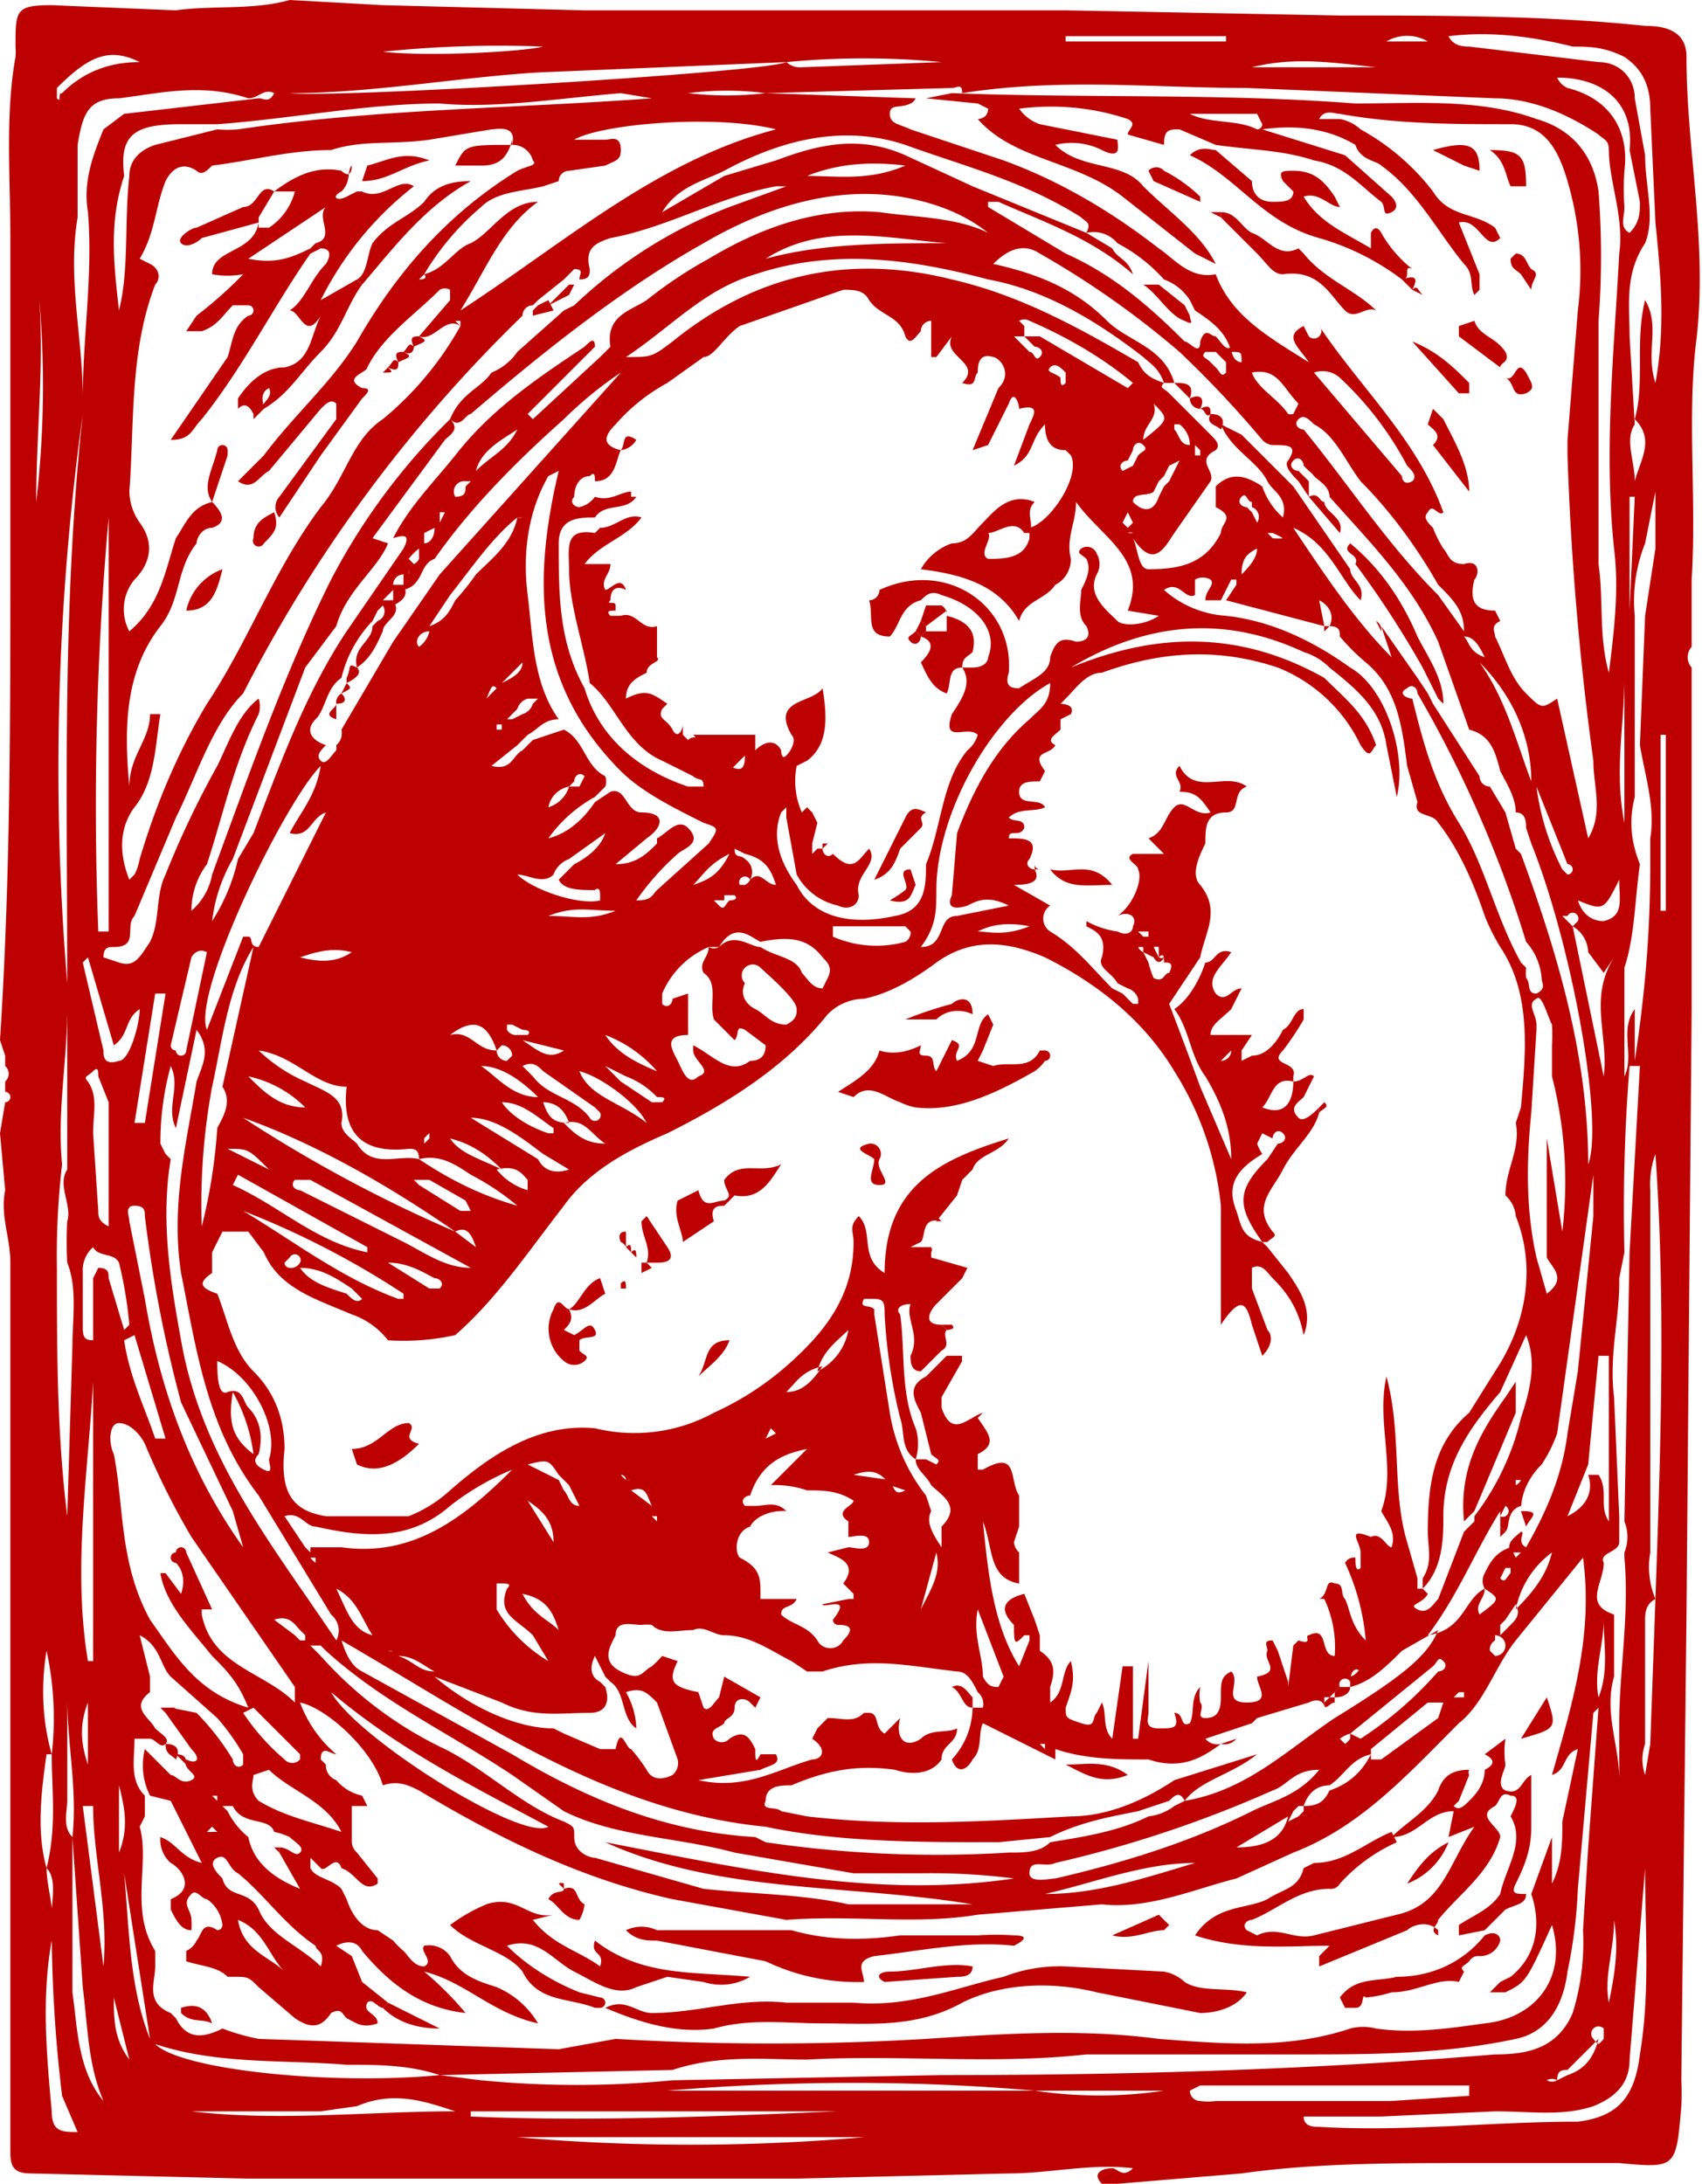 <svg data-name="Layer 1" xmlns="http://www.w3.org/2000/svg" viewBox="0 0 329 422">
  <path d="M327 129v66l-1 117-1 90a49 49 0 0 1 0 5c-1 12-1 12-12 11h-30c-14 0-29 0-43 2l-24 2a19 19 0 0 1-3 0c-2-2 0-3 2-3 1 0 2 2 4 0-8-1-16 1-24 1l-41 1H48l-42-1c-3 0-4-1-4-4V244c0-5-2-9-1-14l-1-11 1-6a1 1 0 0 0 0-2v-2a2 2 0 0 0 0-3v-2l-1-3c2-31 2-61 2-92V46c0-12-1-24 1-35a12 12 0 0 0 0-2c0-7 0-8 7-8l24 1c7-1 15 0 22-2l18 1 39 1h93l53 1c20 0 40 0 59 2 4 0 8 1 8 6 0 18 4 35 2 54-2 15 0 31-1 47v13a3 3 0 0 0 0 4zm-76 222l1-1v-1h-1l-1 1-1 2 2-1zm-208-2l1 1a15 15 0 0 0 4 5c1 5 5 8 10 10l-4-7v-1c2 0 3 2 4 1s-1-2-2-3a13 13 0 0 0-3-1c-1-3-6-1-8-5h-2l-1-1v-1h-1l1 1 1 1zm240-21v-1h-1l-1 1h2zM235 71c1 1 1 2 2 1v-2l-1-1-1-1h-2c-1 1 0 1 1 2zm23 256l-1 1a5 5 0 0 0-1 0v2c0-1-1-2-3-1l-10 3-1 1-9 3a3 3 0 0 0 3 1c-4 3-8 5-14 3-6 0-12 0-18-2v2l-14-7c-1 2 0 5-2 7-1 2-3 3-4 0a15 15 0 0 0 4-10h2a3 3 0 0 0-1-3c-1-2-2-4-4-4-9-1-17-3-26 0h-3l-3-2c-4-2-8-5-13-5-2 0-4-2-6-1-3 0-6 1-8-1a8 8 0 0 0-2 0c-2 0-5-1-5 2-1 2-3 5 1 7s4 0 6-1a20 20 0 0 0 2-2l3 1c-2 4-1 5 4 6l1 3c1 1 2-1 3-2l1-4 7 4-1 2-1-1c-1-1-3-1-3 1s-2 2-2 3c-1 1-3 1-2 3a2 2 0 0 0 3 0c3-2 4 0 5 2 0 2 0 3 1 1h3c1 2-1 2-3 3l-12 2c9 2 15-2 22-4 2 0 3-2 0-4l1-2 2-2c3 0 5 1 7-1h1c2 0 1 3 3 4l3-3c-1 4 1 6 4 4 2-2 5-1 7-2 0 3-3 3-3 6-2 3-6 3-9 2-7-1-13 0-20 3-2 0-5 0-5 3-1 2 2 1 3 2l5 1c17 2 34 1 51 0 7 0 14-3 20-7l16-5c-5 4-11 5-14 9 12-2 20-10 29-16 13-8 18-12 20-17l-7 4c-3 3-6 6-10 7v-2a3 3 0 0 0 2-2h1-1v1c-1-1-2 0-2 2a1 1 0 0 0-2 1l-1 1zm33-12l1-1c1-1 2-2 1-4l-2 3-1 1v2l1-1zM231 88h1v-1l-1-1v2zM74 318l1 1a2 2 0 0 0 1 0h-1l-1-1v-1zm-15-2l-1-1c-1-1-2-3-5-2l4 3 1 1h1v-1zM87 96h1c2 0 2-1 2-2l1-1h-1a2 2 0 0 0-2 3l-1 1s-1 0 0 0zm93 169l1-1 1-1 1-1h3a2 2 0 0 0 0 1l-4 7v2c2 6 5 2 8 1l-1 1c2 3 4 5 0 7v3h1c7-4 5 2 7 5v6l-1 3a3 3 0 0 0 1 2v6c-6-1-5-7-7-12 1 10 2 20 7 28l2-5v-1h-1c-2 2-2 2-2-3h1a2 2 0 0 0-1 1c-3-3-2-5 2-6l2 5 1 3v3c3 2 3 4 2 7v3c3-2 2-6 4-8 1 4 0 6-1 9 0 2 0 2 3 3s2-1 3-2l1-2c1 2 0 5 2 7l2-14h2v14h1l2-15v10c0 1-1 3 2 3s4 0 3-3c2 0 1 3 3 2 1-2 0-5 2-7a8 8 0 0 0 0 3c1 1-1 3 1 3s3-1 3-4 0-4 2-5c2 2-2 6 3 6s2-3 2-5c5-1 1-3 2-5 0-1-1-2 1-2l1 2 2 6v1l1-8 1-1c3 1 1-1 2-1 4-2 2 4 5 4a22 22 0 0 0-2-11 3 3 0 0 0-1 0c2-1 1-4 3-3 2 0 1 2 2 3 1 2 1 5 4 8a44 44 0 0 0-4-15 2 2 0 0 1 2-1c0 1 0 3 1 2v-3c0-2-3-5 2-3 2-1 3 2 4 2 1-3-1-5-2-7 3-8-1-17 1-26 3 11 1 22 4 32l2 7v2h1l1 1c-1 2-4 2-2 3s3-1 4-2l5-13 2-2v-1a50 50 0 0 0 9-19c2-6 3-11 1-16l-5 11c-6 7-11 14-11 24 0 4 0 10-4 14v-2c2-3 1-6 1-9 0-9 1-17 8-23l5-8c6-9 8-20 4-30a6 6 0 0 0-2-4c0-5 3-9 2-14l1-3c1-11 2-22-4-31a39 39 0 0 1-3-6c-2-6-5-13-9-18-1-2-5-1-4-4l-2-7c-1-8-2-15-8-20a41 41 0 0 1-5-5c0-1 0-2-2-2 1-2 0-4-2-5l1 5-19-5 2-3v-1h-1l-2 4h-3c0-2 2-3 1-4a3 3 0 0 0-3 0v3c-2 1-3-3-6-1a20 20 0 0 0 12 5c9 1 17 5 24 10 7 4 11 17 9 25l-2-10c-1-7-6-11-11-15a12 12 0 0 0-5-3c-15-7-30-6-45 3 17-7 33-7 49 2 4 4 8 7 10 13-1 1-1 3-3 0a30 30 0 0 0-16-15c-12-4-23-3-34 1-3 0-5 3-7 5l-1 1s3 0 2 2l-2 1v2c-1 1-3 2-1 3-1 2-5 1-2 5l-1 2c-2 0-4 0-4 2 0 3 4 1 5 3-2 1-5 0-7 2 1 1 3 0 3 2-1 2-3 0-3 2 3 0 6 0 4 4-1 1 0 2 1 2 1 2 0 3-4 3l7 4a3 3 0 0 0 0 5c5 3 8 7 12 11l2 1 2 2h1v-1a3 3 0 0 0-2-2l-2-1c-1-2-4-3-3-5 1-4-1-5-3-6v-1a17 17 0 0 0 6 2c2 1 3 0 3-1 1-2-1-3-3-2 3-2 5-7 4-9 0-1-3-2-1-3h6l-3-3c3-1 3-4 5-6s4 2 7 1c-2-3-3-4-6-4 1-2-2-3 0-5 3 6 9 1 13 4-3 1-1 5-4 5-4 0-4 3-4 6-1 2-3 6-1 8 4 5 1 9 0 14l-6 9a1085 1085 0 0 1 6 16l6 14c0-6-2-11-5-16-3-4-3-9-6-13 3-2 5-6 6-9 2 0 2-3 5-2-2 3-5 5-3 8 2 2 3-1 5-1l-2 4c-2 2-4 3-4 5h8l-2 3v2l2-1c3 0 5-3 6-5 2-1 2-4 4-4v2a55 55 0 0 1-4 6c-3 3 3 2 2 5v1c-4-1-4 3-6 5 5 2 6-2 6-5 2 0 3-2 4-1l-2 4c-1 1-3 2-1 4 1 1 3-1 4-2v1c-1 4-5 7-7 11s-6 7-2 12c1 1 0 1-1 2h-1l1 1 4 5c2 3 5 7 3 12-1-5-3-8-6-11-1-1-2-3-4-2v4l3 8c1 1 1 3-1 5l-2-6c-1-4-2-6-6 0v-23a60 60 0 0 0-9-26c-6-10-15-17-25-22-7-3-14-4-21 1-4 3-9 6-14 7a10 10 0 0 0-7 3c-8 10-19 17-31 23-7 3-15 7-20 14-7 9-13 18-21 25a46 46 0 0 1-13 1 15 15 0 0 0-7-5c-7-3-14-5-17-12l-3-4h-5l-2 4v4c-3 2-2 3 1 4 2 5 3 11 7 15s6 9 6 15c-1 9 2 12 8 13h16a26 26 0 0 0 8-5c8-7 17-13 28-12a32 32 0 0 0 23-3 57 57 0 0 0 14-9c8-7 13-14 13-24 0-2-1-3 1-5 3 3 0 8 5 11 0-17 11-22 24-26-2 3-6 3-7 6l-2 2-1 3-4 5h1c-4-1-3 3-4 4l-2 1h4a1 1 0 0 1 0 1v1l7 2-1 2-5 5c-1 1-3 4 1 4l1 1c-1 1 1 3-1 4l-1 1-1 1-1 1-1 1c-2 0-2-2-2-3 2-4-1-7 0-10-2 0-3 1-2 2 1 7 0 15 3 22a10 10 0 0 1 0 6c-3-2-2-5-3-8a106 106 0 0 1-3-20c0-2 0-3-2-3h-2c-1 2 1 1 2 2v1l3 19a35 35 0 0 0 7 16l1 3c-1 2 0 4 2 7v-4c4-4 0-6-2-8-1-2-3-3-3-5h2l2 1c1-1 0-1-1-2l-2-8c-1-2-3-5 1-7zM61 319l1 1a75 75 0 0 0 24 18c8 4 15 11 23 14 2 1 2 1 2 3 0 3 3 4 4 4l21 6c9 1 19 1 28 3h24c-24-4-49-2-71-12 26 5 52 11 79 7a126 126 0 0 0-18-1h-13l-23-4c-11-3-23-3-33-8l-10-7c-12-8-25-14-36-24l-1-1h-2l1 1zM252 92l1 1v3l-2-3c-1-1-3-3-2-4 2-3 0-3-3-3a3 3 0 0 1-2-1 205 205 0 0 0-16-17 172 172 0 0 0-27-19c-3-2-6-1-9 2 9 2 16 5 22 11 4 4 11 5 13 12h-2c-1 1 0 1 1 2l8 8c1 1 2 2 1 3-4 2 0 4-1 6l-7 10c-2 3-4 7-8 1 1 2 1 6 3 6 6 0 11-1 14-7 0-2 3-3-1-5v-4c3-3 6-2 9 0a14 14 0 0 0 4 6c1-4-2-5-3-7-2-4-7-6-9-11l4 2 10 10 11 16c0 2 3 3 2 6-4-4-6-11-13-14 6 9 12 18 19 25l-2-6 7 10 2 3 1 2 9 14a2 2 0 0 0 2 2l3 5 2 7 1 1c7 19 13 39 13 60 3-8-3-42-11-62l-1-3c0-1 0-3-2-3 0-3-2-6-3-8-1-4-2-7-6-8l-6-17c-5-11-13-19-21-28 0-2-2-3-3-4a4 4 0 0 0-1-1l-1-1c0-1-1-2-2-1s0 2 1 2zm-31 89h1v-1h-2l1 1zM99 138l-1 1h1l2-1a3 3 0 0 0 2-2l1-1h-2a3 3 0 0 0-2 2zm34 5c1-1 2 0 1-1h12v3c2-2 4-2 5 0 0 0 0 2 1 1s2-3 1-4c-4-7 4-6 6-9 1 6 1 11-3 14l-2 1a15 15 0 0 0 1 9l1-1 1 1 1 2-1 4v2l1-1h1c0 1 1 2 2 1 4 4 5 1 7-1 2 3-3 5-2 9 0 2-2 3-4 2a12 12 0 0 1-8-6l-2-11v-2l-1 1c-2 5 0 10 3 14 3 6 10 8 19 6 6-1 6-6 6-10 3-7 3-16 8-22a6 6 0 0 0 2-3c-2-2-7 2-5-4 2-3 4-6 2-9h2c2 0 3-1 3-2 2-5-2-10-9-12-2-1-3 0-4 1-4 1-4 5-6 7-5 0-3-4-4-7a2 2 0 0 0 2-2c13-6 26 3 25 16-1 3 1 3 2 3 3-2 6-3 6-6 1-3 2-4 5-3 2 0 3-1 2-3-2-2-1-5-1-7 1-2 2-4 1-6-1-1-2-1-1-2a2 2 0 0 1 3 1 4 4 0 0 1 0 4c-2 4 2 7 4 9 1 1 5 1 8-1l-6-1c4-10-5-14-10-21 0 4-2 7-1 11 0 2-1 4-3 5-2 3-6 3-7 7-4-7-11-9-19-10a11 11 0 0 1 6-5c3 0 4-2 6-4s5-6 10-4c-2 2 0 4-1 6h-1c-2-3-5 0-7 0 1 1-2 4 0 5 3 0 7 0 8-4v-2c4-1 10-10 8-14l-1-1c-3 0-4-2-4-5-3 3-2 6-6 8l3-8c1-2 2-4-2-3 0-1-1-4-2-1l-4 8-3 1 5-12c3-3 0-6-1-6-3-1-3 2-3 3-1 1 0 3-3 2 4-4-4-5-2-9l-3 4h-1v-7a2 2 0 0 0-2 2c-1 1-2 3-3 1-1-4-5-4-7-7-1-2-3-2-5-2l-20 7c-3 2-5 6-7 6l-7 5a36 36 0 0 0-10 8c-2 2-3 4 1 5-1 2-1 6-5 6 0-1 0-2-1-1-2 0-3 2-3 4-1 1 0 2 1 2a5 5 0 0 0 3-2c3 1 5-1 7-1v1h1c-2 3-6 1-8 4-3 0-7 0-7 5 0 10 0 19 5 28 3 10 11 16 20 19h3c0-2-1-1-2-2l-6-3c-7-3-9-11-14-15-1-7-4-15-4-22 0-4-1-8 5-7l1-1c3 0 5-3 8-2-3 4-8 5-11 9h5c0 2-2 3-1 5 1 0 3-3 4 0-2-1-3 0-3 2-1 1 1 0 1 1v1c-1 0-2 0-1 1h2c3-1 4 3 7 2v6c1 1-2 1-2 3-2 1-4 2-4 5 4-2 5-1 8 1l-1 1c-1 2 1 2 2 4s2 0 2-1v2zm-37-2h-1 2v-1h-1zm25 145h1a6 6 0 0 0-1 0 1 1 0 0 0-1-1 10 10 0 0 0 1 1zm5 7v-1 1l1 1v-1h-1zm165 10l-1 2c1 1 1 0 2-1v-1h-1zM73 118l-1 2a24 24 0 0 0-6 11c-3 2-3 6-5 8s-1 4 2 5c-1 1-2 2-1 3s2-1 3-2a4 4 0 0 0 0-1 3 3 0 0 0 1-3l10-17 9-13 35-39a75 75 0 0 0-11 9c-9 8-18 17-25 27-3 1-2 5-6 6v-3a2 2 0 0 0-2 2h2c1 2 0 3-2 4v-3l-2 2h2c2 3-2 4-2 6-1 2-2 5-5 7-1-4 3-5 3-8l1-1a2 2 0 0 0 1-3zM38 351l1 1h-1l-1-1zM226 93l1-2 1-2-2 1-1 2-1 1-1 2c-1 1-4 0-4 2 2 2 4 2 5-1l1-2zM99 198h-1v1a2 2 0 0 0 2 1h2c1-1-1-1-1-1zm144-97h1-1a2 2 0 0 0-1-3v-1c-1 0-1-2-2-1s0 2 1 2l1 1zm-19 84a1 1 0 0 0 1 0c-1 2-2 0-2 0l-2-1 1 2a18 18 0 0 0 1 3c2 1 2-1 3-1 1-2 0-2-1-2 0-1 0-2-1-1v-2a3 3 0 0 0-1 0l1 2zm43 132h1l-1 1s-1 0 0 0zm34 85a2 2 0 0 0-2 0 2 2 0 0 0 2 0l2-1c3-1 5-3 6-7l-6 6c-1 0-2 0-2 2zM112 152l1-2c-1-1-2 0-2 1l-1 1h2zm93-79c0 1 0 2 1 1v-2c-1-1-2-2-3-1s1 1 2 2zm35-3h1-1c0-2 0-2-2-2-1-4-4-6-7-8l-1-2a10 10 0 0 0-5-4 32 32 0 0 0-9-7 6 6 0 0 0-6-2l5 3c1 2 3 2 4 5-8-7-17-10-26-14h-2v1l15 9c9 4 16 10 23 17 1 0 3 3 3 0 1-3 2-1 3-1 1 1 2 3 3 2 0 2 1 3 2 3zM140 174a17 17 0 0 0-2 0l1 1c1 1 1 0 2-1 0 0 2 0 1-1h-2zm96 31a2 2 0 0 0 2-2l-2 2c0-1 0 0 0 0zM94 135l2-2 1-1c2-1 4-2 4-4l-4 4-1 1c-1-1-1 0-2 2zm126-47c1-1 2-1 1-2s-2 0-2 1l-1 2c-1 0-2 1-1 2l2-1zm-72 190l2-1-1-1-1 2h-1zm-7-130c2 1 3 1 3-2l-3 3zm-38-89a2 2 0 0 0-2 2 278 278 0 0 0-54 73c-6 6-9 16-13 24l-8 19c-2 2 1 6-4 6-1 0-2 0-2 2l3 1c3 1 4-1 6-4 2-4 1-9 3-13a179 179 0 0 1 10-21c2-4 4-10 8-13a5 5 0 0 1 0 3c-5 10-7 20-10 29a15 15 0 0 0-3 9 12 12 0 0 0 4-7c7-19 14-39 23-57a123 123 0 0 1 23-31c2 2 0 3-1 4l-14 19 3 1c-2 5-8 9-10 16l-6 8-14 37a31 31 0 0 0-4 12 37 37 0 0 0 5-12l3-5c5-13 10-27 18-39l11-16c1-2 1-3-2-2 3-6 8-11 12-16 7-9 16-15 25-21 1-1 2-2 2 0l-13 13 1 1 13-12 2-2c-1-6 4-7 7-9a84 84 0 0 1 12-8c10-6 21-10 33-9 7 1 15 1 21 4-5-4-11-6-17-7-13-2-26 2-38 9-16 9-31 21-45 33-1 0-2 3-4 1 2-5 6-6 8-9a11 11 0 0 0 5-4l9-8 2-1a91 91 0 0 1 30-19l11-4h-2c-11 2-21 8-32 10-3 1-5 2-4 6 0 1 0 2-2 2 0-1 1-2-1-2l-2 2-5 4zm125 23h-1v1c1 1 1 3 3 3a5 5 0 0 0-2-4zm-29-14c1 0 1 2 2 1s0-2-1-2l-2-2h3l17 10 1-1c-6-5-13-9-20-12a2 2 0 0 0-2 0l1 1v2h-2l3 3zm-89 219l-2-2c-2-3-2-3-6-2l6 3 1 2c1 1 1 3 3 3l-2-4zm6 38l1 1c1 3 0 5-3 5-6 0-11 1-17-2l-13-5c7 6 16 10 23 10l2 1 7 3h3c1-5 2 0 3 0a34 34 0 0 1 3 4c1 2 3 2 5 1a3 3 0 0 0 1-3l-4-11c-2-2-3-3-6-2a15 15 0 0 1 2 7c-3-2-2-7-5-9l-1-1-2-4c-1 2-1 4 1 5zm110 23l-6 2c-5 1-11 2-17 5l-10 1c-15 0-31 0-45-3-31-3-56-21-82-36 1 3 2 5 4 6l29 16c15 9 30 15 47 16l2 1a227 227 0 0 0 47 2c3 0 6 0 8-2 6-1 13-2 19-5a10 10 0 0 0 5-2l2-1c-1-2-2-1-3 0zm20-128l-2-1-1 2a10 10 0 0 0 1 2c-5 3-7 6-5 11 1 3 1 5 5 6-5-7-5-10 1-16l2-3c1 0 2-1 1-2s-2 0-2 1zm-146-76l-5 4c4 1 4-2 6-3l2-2 6-2c4 2 4 7 8 9a3 3 0 0 1 0 2l-2 2a27 27 0 0 0-9 8c4-1 7-4 9-7l3-2c3-1 3 4 6 4 5 0 4 3 1 5l-6 5c4 0 6-2 8-4v-1c2-1 4-4 6-2 3 3-1 4-2 5a50 50 0 0 0-8 9c3 0 3-1 4-2l10-9c2-3 2-3-1-4-6-3-12-6-16-10-17-17-17-37-12-58l-2 1c-4 7-5 15-4 23s1 17 6 24c-3 0-4 2-6 3l-2 2zm26 69h2c1-1 0-1-1-1a16 16 0 0 0-6-4l-4-2 3 3zm188 87a8 8 0 0 0 0-6l1-52 2-36h-2a346 346 0 0 0-1 36l-1 5v1c0 7-2 14-1 22l1 23v5c0 2-4 2-3 4 0 4-4 8 2 10v12c-2 7 1 13 1 20v-11c0-10 2-21 1-32zM144 165l-2-1c0 2 1 1 2 2a3 3 0 0 1 1 4 1 1 0 0 0-2 1h1a2 2 0 0 0 1-1c2-2 3 1 5 1-1-3-2-5-6-6zM62 340l1 1a3 3 0 0 0 2 3 9 9 0 0 0 5 3l1 2h-3v7a3 3 0 0 0 1 2l4 5v1c-3 2-4-2-7-3-1-3-3 1-4 0l-2-2v2c1 2 4 2 6 4l1 2c1 3 3 6 6 6l3 2a15 15 0 0 0 2 2c1 1 2 3 4 3 2-1-1-3 0-4a5 5 0 0 1 5 2c2 4 6 5 9 6a17 17 0 0 1 8 7c-9-2-14-8-22-10a64 64 0 0 1 8 8c-9-1-15-6-20-12-1-2-3-2-5-1l3 2 2 5 5 4-1 1c-1 0-2-2-3-1-1 2 2 2 2 4-3 1-4 0-6-1-1-1-1-2-3-1-2 3-4 3-7 1l-7-6c-2-2-2-2-5-2h-1c-2-2-5-2-8-3v-2a4 4 0 0 0 2-2c1-1 1-4 4-2a1 1 0 0 0 1-1 7 7 0 0 0-3-5c-1 0-2-2-3-1-2 2 0 3 0 5a15 15 0 0 1 0 2c-2 0-3-2-4-4v-2c5-2 2-6 0-7a6 6 0 0 1-2-5c3 1 4 4 8 5l-6-12-4-1a13 13 0 0 1-1-9l5 5c1 0 2 2 4 1s-2-2-1-4c2 1 3 0 1-2l-5-7 1-1 5 1a49 49 0 0 1 7 9c0 1 1 2 2 1v-2a43 43 0 0 0-5-7l-9-8c-2-2-2-6-6-8l2 8v3c-4 3 0 5 1 7 1 1 3 2 2 3s-2-1-3-1h-3c0 4-1 8 2 11v4l-1 2c2 7-2 16 3 24v3c0 3-2 7 3 9l1 1c2 4 5 4 9 2a42 42 0 0 0 7 2l58 2 11-2a506 506 0 0 0 60 0c15-1 30-2 45 0 13 1 25 2 37-2a10 10 0 0 1 5 0c7 1 14 0 21-1 10-1 16-9 13-19-5 11-5 11-9 13h-3l2-2 2-1c5-4 6-10 4-16l4-11v9c2-4 2-8 2-12l3-14c-3 1-2 4-5 5 4-14 8-27 6-42l-13 16c-4 5-6 12-11 16-10 10-19 20-32 25l-11 5c-8 2-17 6-26 5l-24 2c-12 2-24 0-37 1l-22-4c-18-4-34-12-49-21-2-1-4-2-7-1-2-7-11-15-16-16a24 24 0 0 0 7 10c-1 0-3-2-3 1zm49-173c2-1 5-3 6-6l-7 5a5 5 0 0 0-3 3c-2 2-5 0-7 0 3 3 12 6 16 5v-1c0-2-1-1-1-1-3 0-6 0-7-2zm61 119c1 2 1 3 3 2l-3-1c-2-3-4-3-7-2zm85 60c3-1 6-3 8-7-4 1-5 4-8 6-2 0-4 1-5 4 3 0 4-1 5-3zM139 183c3-3 6 0 8 0 3 2 7 2 8 5 1 1 2 3 4 3l1-2c1-2 0-3-1-4-3-4-7-4-12-3-2-1-5-4-8 1h-2a17 17 0 0 0-9 9v2c1 1 2 0 2-1l3-1v8c-5 0-3 3-2 5s2 5 4 3c3-1-1-3-1-5v-1c4 2 7 6 11 3 2 0 3-1 3-3l-4-3c-2-1-1 1-2 2l-4-4c-1-3 1-7-2-9-1-2 1-3 1-5a2 2 0 0 0 2 0zm-33 36h1v-1c-3-2-6-5-10-5 2 3 6 5 9 6zm-39 31c1 1 2 2 3 1l-2-2c-3-2-6-4-10-4 2 3 6 4 9 5zm16-22h-3l1 1 8 5h2l-1-2-7-4zm219-60l1 1a1 1 0 0 0 0-2l-6-15a48 48 0 0 0 5 16zm18-62V95l-2 10a30 30 0 0 0-2 14v35c-1 4-1 8 1 13-1 7-1 14-3 20v21c2-4-1-9 2-13v10c2-13 3-25 3-38v-5c1-6-1-12-2-18l1-25 2-13zm-26 80l1 1a11 11 0 0 0 0 2c1 1 0 3 2 3 2-1 1-2 1-3a12 12 0 0 0-3-7 229 229 0 0 0-21-48c0-1-1-2-2-1-2 1 0 2 1 2 2 8 4 16 9 24s7 18 12 27zm-189 21c-1-1-2-2-4-1l2 2c3 4 8 4 11 8a1 1 0 0 0 2-1l-1-1-10-7zm-1 17c1 2 3 3 6 2l-5-3c-4-3-9-7-14-7zm214 113a9 9 0 0 0 0 6l1-6 1-28c1-29 2-57 0-86a17 17 0 0 0-1 7v70a16 16 0 0 0 1 9c-2 1-2 3-2 4v24zM12 18c4-4 9-6 15-6-6-3-10-1-16 5v2c1 1 0-1 1-1zm76 98a49 49 0 0 0 4-5c3-3 7-6 8-11a2 2 0 0 0 1 0h-1c-5 4-9 10-13 15l-4 6c3-1 4-3 5-5zM10 339H9c-1 7-2 15 0 22 0 4 2 9 1 14-2 11-1 22 0 33 0 4 2 4 5 4l-3-7a275 275 0 0 1-2-35c0-3 1-7-1-9 2-8 1-15 1-22a61 61 0 0 0-1-20c-1 6-1 13 1 20zm267-17l-16 13 2 1a72 72 0 0 0 15-13c1 0 2-1 1-2s-1 0-2 1zM14 355v30c1 7 1 15 6 21-3-7-3-14-4-22l-2-29c1-9-1-18-1-27v20c0 2-1 5 1 7zM182 12a157 157 0 0 0-30 0 4 4 0 0 0 3 1l27-1h5zM12 225a152 152 0 0 0-1 20c0 16 0 32 2 48l1-33c0-5 1-11-1-16a68 68 0 0 1 0-8c1-3-2-7 0-10v-31c0 10-2 20-1 30zm299 58v-21h-2l-2 21-4 10c4-2 5-5 4-8h2c2 3 0 6 2 9v-11zM41 210a124 124 0 0 0-2 27 106 106 0 0 0 3-19c1-2 3-5 1-8l6-27c-5 8-6 18-8 27zM148 18a59 59 0 0 0-15 0 64 64 0 0 0 15 0l29 1a2 2 0 0 1-1 1c-2 1-4 0-4 2s2 2 4 3l18 6c11 4 21 10 30 17 3 2 6 6 11 5 3 8 10 12 18 17-2-3-5-5-1-7l1 2a1 1 0 0 0 2-2c8 12 19 22 24 36-1 1-2-2-3 0-1 1 0 2 1 3a22 22 0 0 0 2 4c1 1 1 3 4 3 3-1 3 2 2 3-1 4 0 6 4 6l1 2c-2 1-1 2-1 3 2 4 3 8 6 11s3 3 6 1l6 27c3-5 1-10 1-15q-4-29-5-59v-3l2-25a61 61 0 0 0-2-25c-2-7-5-11-11-11-11 0-22 0-33-2-1 0-3-1-4 1h4a8 8 0 0 1 4 2 45 45 0 0 1 14 12c3 5 8 4 12 7l1 2c-3 3-4-4-8-3l4 10v3l-1 1c-1-2 0-4-2-6-5-6-9-14-16-19-1-1-4-1-5-4-5-3-11-4-18-3l16 5 9 8s2 2 0 3-1-1-2-2c-4-3-7-7-13-8-6-2-12-2-19-3l-7-3c-2 0-3 0-3 3l-7-2c0-1 2-2 0-3-6-2-13-3-21-2a8 8 0 0 0 4 3l15 3c0 1 1 4-3 2a13 13 0 0 0-9-1c5 5 13 3 17 8 5 5 11 9 14 15l-4-2-14-11c-9-7-21-7-28-15 0 0 2 0 2-2l-2-1-10-1 5-1c26 1 52 0 78 2 12 0 24-1 35 3 7 2 11 7 12 14a163 163 0 0 1 0 25v47c1 7 0 14 2 21 1-8 2-16 1-24-2-19 0-38 1-57 1-7-2-14-2-20 0-2-1-2-2-3-6-4-13-7-20-7l-48-2c-18 0-36-2-55 1 0-2-1-1-2-1l-36 1zm-3 271c-1 0-2 1-1 2h2c2 0 4-1 6 1a4 4 0 0 0-1 0c-2 0-5 1-6 3-3 1-3 5-2 6 4 2 4 4 4 7v1h7c-1 2-3 1-3 3 2 2 5 2 7 5 1 2 4 2 5 0 3-3 0-3-1-3a1 1 0 0 1-1-1c4-5-2-2-2-3l5-1h1v-1l-2-2c3-4-1-5-3-6l4-1c1 0 4 1 4-1s-3-1-4-1v-3c-3-2 1-3 1-4-3-2-6-2-9-2a19 19 0 0 0-7-1l7-7c-5 1-9 3-11 9zm-68-38h1v-1a166 166 0 0 0-31-16c10 6 19 13 30 17zM25 34c0-3 2-5 5-6l12-3a24 24 0 0 0 4 0c27-4 53-4 80-6l-6-1c-12 1-24 3-35 2-14 0-29 3-43 4h-7c-9 0-12 2-11 10-3 9-2 17-1 26 2-8 1-17 2-26zm57 19c4-1 6-5 9-6 4-2 7-8 13-8-7 5-10 13-15 21 20-13 38-29 61-35-12-3-34-1-39 2h6c1 0 3-1 3 2 0 2-1 2-3 3l-7 1a2 2 0 0 0-2 2l-3 1c-4 1-9 1-12 4a51 51 0 0 0-11 13l-1 1c2 0 1-1 1-1zm219-38v-1 1a4 4 0 0 0 2 2c8 2 12 8 11 16a51 51 0 0 0 0 7c0 2-1 4 1 5 2-2 2-4 2-6l-2-10c1-9-5-14-14-14zM81 224c6 4 12 7 19 9a49 49 0 0 0-9-6c-3-2-6-4-10-3 0-2-1-2-2-2-9 1-13-3-12-12-6 0-10-6-17-7a31 31 0 0 0 9 6c4 2 8 3 7 8 0 2 2 3 3 4 3 5 8 2 12 3zm-30-43l12-24c-3 1-3 5-7 4 2-4 5-7 6-13-7 7-25 44-22 51l7-18h1c1 0 0 2 2 2l1-2zm9 118h6c14 2 24-6 33-15a52 52 0 0 0-12 7c-8 7-17 6-26 4-2 0-3-3-6-2l4 6 1 1zm25 102c-6-2-12-2-18-2-12-1-25 0-37-4 5 5 34 8 55 6l8 1a190 190 0 0 0 37 0l52-1c36 0 71-1 107-4 6 0 12-1 15-8a46 46 0 0 0 2-16l1-16 2-27-1 1-3 34a97 97 0 0 1-2 16c-1 8-5 12-10 13-14 3-28 3-42 3h-41c-18 2-36 0-54 1-8 0-17-1-26 2zm193-288c-4-7-9-14-15-20-3-4-5-9-9-11-1-1-2-2-3-1s0 2 1 2c9 11 16 22 26 32l5 7c0-4-2-6-5-9zm-78 291c-23-2-47-2-71 0h71a84 84 0 0 0 25 0h-25zm100-202a33 33 0 0 0 0-4c-1-2-2-6-3-5-2 1 0 3 0 5v1l-1 16c-1 10-1 19 1 28l2 7c4-3 1-5 0-7v-23l3 18a82 82 0 0 0-2-30v-4zM140 34l10-3c8-3 16-5 25-1l13 6 22 9c1-2 0-2-1-3-11-7-23-10-34-14-12-4-24-1-35 5-4 2-9 3-12 8zm150 258c-5 8-8 16-14 24 7-1 7-7 11-9 0 2-2 3-1 5 4-3 4-3 1-5a3 3 0 0 1 0-3c1-2 2-4 5-5l1 2 1-1h-2c-1-2 1-3 2-4 1 0-1 2 1 3 4-7 7-14 8-22l2-12 3-30v-8l-7 50a27 27 0 0 1-3 6c-2 2-4 5-4 9v-1c-3 1-2 4-3 5l-1-1v-2a1 1 0 0 0 1-2l-1 2zM220 70c1 2 2 3 5 4-1-3-3-4-4-5-9-7-19-13-30-15-15-4-30-6-45-1-10 3-16 10-25 16 5 0 5 0 9-3 16-13 34-17 54-12 13 3 24 9 36 16zm96 11c2-7 0-15 2-23 3 5 0 10 2 16 2-11 1-21 0-31l-1-22c0-5-2-8-5-10-4-2-7-2-10-2-8-2-16-3-24-2 1 2 3 2 4 2l25 3c4 0 7 3 7 7l2 11c0 6 2 12 0 17-4 6-3 12-3 18l1 17c-2 3 0 7 0 11 1-4 4-8 0-12zM40 311h-1v1c2 10 12 11 18 17v-3l-20-29a145 145 0 0 1-9-18c-1-2-3-4-5-4s-2 4-1 6c2 10 1 21 7 32 5 7 9 14 19 17-2-5-4-7-7-10-4-5-9-10-10-16h1l3 4c1-3 0-5-1-6a1 1 0 0 1 0-2 1 1 0 0 1 2 0l5 11h-1zm1-279c-1 1-2 2-3 1-3-2-5 0-6 2-2 5-2 10-5 15l2 1c2 1 2 3 1 4-5 13-4 27-5 40a11 11 0 0 0 2 6c3 4 2 8-1 11a9 9 0 0 0-1 10c6-5 7-12 9-18 2-3 3-6 7-7 2 2 3 4 0 5-2 0-3 2-3 3-4 5-3 11-7 16-7 9-7 20-6 31 0-6 4-9 4-14h2c-1 6-1 13-5 18-3 4-3 9-1 14l1-1a11 11 0 0 0 1-3c3-10 7-20 13-30 8-12 13-26 22-38 5-6 6-13 12-17a63 63 0 0 0 15-18v-1h-1l1 1c-3-2-5 3-8 2l6-7v-2a2 2 0 0 0-2 0c-5 5-11 9-14 15 0 1-5 2-1 4 2 0 1 1 0 2l-8 11-8 12a3 3 0 0 1 0-4l11-15v-3c-1-1-2 0-3 1L52 91c-2 1-3 4-6 2l5-5c6-8 13-14 18-22 8-14 18-25 31-33 2-1 4-1 3-2a4 4 0 0 0-4-3c1-4-3-3-4-3l-12 2c-7 1-13 0-19 2-8 0-15 2-23 3zm-8 174a56 56 0 0 0-2 15l1 2 1 1c-2 12 0 24 2 35 4 23 18 40 30 58a4 4 0 0 0-1-5l-14-23c-10-13-12-28-15-43-2-13 1-25 3-37 1-3 3-6 0-10l-4 19c-2-4 1-8-1-12zM16 77c0-12 2-24 1-36-1-6 1-11 3-16l4-3 26-3c1 0 2 1 3-1-2-1-3 1-5 1-9-3-17-1-25 0-6 0-7 3-8 9v14c-2 12 1 23 1 35zm236 332c0 2 2 2 3 2 17 1 33-1 50-1 8-1 11-5 12-13 2-12 1-24 1-36l-3 37c0 4-2 7-7 9-6 2-12 1-19 1l-22 1h-15zM16 80a502 502 0 0 0-3 110c0-37-1-73 3-110zm40-62c9 1 92-4 96-6l-48 2c-16 1-32 4-48 4zm-35 82a629 629 0 0 0-2 80h2zm26 199l-2-7-10-21a259 259 0 0 1-7-36c0-1 0-2-2-2s-1 2-1 3l3 15c3 18 9 34 19 48zm148-124c-4-2-6-1-8 0-3 1-4 0-3-2l1-12c3-8 7-16 14-22 2-2 4-3 4-7-11 6-22 25-22 40 0 4 0 7-3 11 5 0 3-6 7-6l10-2zm-33 233H91v1c23 1 47 0 71-1zm93-66c-5 0-6 3-9 4a229 229 0 0 1-42 14c-2 1-5-1-5 2 0 2 4 1 5 1 13-3 26-7 38-13 4-2 9-3 13-8zm-88 71h-67a388 388 0 0 0 67 0zM64 327c5 9 37 29 42 26-15-8-29-15-42-26zm-27 81c17 2 34 0 51 0-6-2-12-4-19-1l-7 1H37zm-19-87v-54c-1 18-4 36-1 54zm266 84v-2h-52l-2 1a2 2 0 0 0 2 2 10 10 0 0 0 3 0h34l15-1zM47 216a269 269 0 0 0 41 22c-13-9-27-17-41-22zm-26 21v-24l-2-5c0-1 0-2-1-1s-2 1-1 2c2 3 1 6 1 10l1 15c0 1 0 2 2 3zM254 72l17 20s0 2 2 1c1-1 0-2-1-3a64 64 0 0 0-13-17 5 5 0 0 0-5-1zM66 354c-3-6-10-8-14-12l-3 1c0 1-1 3 1 5 5 3 10 4 16 6zm25-109l-31-17h-3c-1 1 0 2 1 2l20 10c4 2 8 5 13 5zM137 9zM7 52c2 15 0 30 0 45a194 194 0 0 0 0-45zm305 133l-2 3-3-4a6 6 0 0 0-3-5l6 29c1-8-3-15 2-23zM148 50c11-3 23-3 35-3-12-1-24-4-35 3zM62 380c1-3-1-3-1-4-6-4-10-10-15-14-2-1-2-4-4-3s0 3 1 4c1 4 5 2 7 6 2 5 8 7 12 11zm92-185c0-2-6-7-7-8a2 2 0 0 0-3 3c-1 2 0 4 2 5s3 3 6 3c2-1 2-2 2-3zM17 185l-1 1 4 17c0 1 0 3 3 2 2 0 4-7 4-10-3 2-2 5-5 7zm7 72l1-1a79 79 0 0 0-2-12c-1-2-4-1-5-3a6 6 0 0 0-2 4v11c0 2 0 3 2 3v-12l1-2c2 0 2 1 2 2l3 10zm207 103c-10 0-20 4-29 6 10 0 19-3 29-6zM42 263c0 2 0 7 2 6 3-1 3 2 4 3 2 2 3 5 2 9-1 1-1 2 1 3s1-1 1-2c2-6-3-16-10-19zM20 380c1-11-2-21-2-31h-2l4 31zm26-153l-1 2c9 4 16 11 26 13v-1zM29 394l-5-32c1 11 1 22 5 32zm1-383h28-28zm44-1c9 1 27 0 31-1a217 217 0 0 0-31 1zm132-3v1h31V7zm73 322h-3l-11 9v2h2l11-8 1-3zm35-170v-28c0 9-2 18 0 28zm-28-31c5 7 7 15 10 23 0-9-4-17-10-23zM32 192h-2l-4 25h2l4-25zm129-13v2a21 21 0 0 0 14 1 2 2 0 0 0 1-2l-1-1h-14zM26 258l-2 1c1 7 4 13 6 19h2zM156 34c6 0 12 1 19-2-8-1-14 0-19 2zm33 277c-1 5 1 9 1 13 1 2 2 2 3 2l1-2-5-13zm-83 10l-3-5c-3-3-7-4-5-9 1-1 0-1-1-1h-1v5a29 29 0 0 0 10 10zM40 184c-2-1-3 1-3 1l-4 17a1 1 0 0 0 1 1 1 1 0 0 0 2 0l4-19zM266 13c-9-1-16-2-24 0h24zm56 129h-1v34h1zM55 381c-3-3-4-8-9-10 1 6 6 7 9 10zM316 96h-1v22l1-22zM59 214a22 22 0 0 0-11-6c3 3 6 6 11 6zM49 330l-2 1a43 43 0 0 0 8 9 2 2 0 0 0 3 0v-1l-9-9zm76-113c-2-4-9-9-13-10 2 5 8 6 13 10zM242 72c1 3 5 5 7 8a2 2 0 0 0 1 0l1-2c-3-3-4-7-9-6zm-12-50c4 2 9 1 13 3a1 1 0 0 0 1-1l-1-2h-13zm-51 390h23zm134-242c-3 6-3 6-8 4 1 3 3 4 5 4 4-1 3-4 3-8zM83 204zm4-4c4-1 5 3 9 3-2-6-5-6-9-3zM8 253v-23zm14 133c0 4 0 8 3 12l-3-12zM92 91c3-3 6-4 8-8-3 2-7 4-8 8zM72 316c-2-3-3-7-7-9 2 4 3 8 7 9zm109-16l-3 11c2-4 4-7 3-11zm-88-94c3 2 6 6 11 6-3-3-7-6-11-6zm13-29c5 0 8 1 13-1-5 0-8-1-13 1zm206 194c0 6-2 11-1 16 1-5 2-10 1-16zM23 358c2-5 1-9 0-13v13zm216-1c6 0 9-2 10-6zm71-44c0 5-2 10-1 15 2-5 1-10 1-15zm-10-13a18 18 0 0 0-7 11c4-4 6-7 7-11zM9 297v-20zm99 18c-1-3-2-6-7-7 2 4 5 5 7 7zm-21-95c2 3 6 4 10 6-3-3-6-5-10-6zm50 77zm-10-90a25 25 0 0 0-10-7c2 3 5 5 10 7zm-52 37l8 5h2c1-1 0-2-1-2-2-1-5-3-9-3zm-30 25c-1 6 0 9 4 12a33 33 0 0 0-4-12zm158 139h19-19zm-4-229c-5-1-8 0-10 1 2 0 5 1 10-1zM52 226c-4-4-4-4-8-4l8 4zM276 8a8 8 0 0 0-8 0zM164 257c-2 2-5 4-6 8a11 11 0 0 0 6-8zM17 341v-12c-2 5-1 9 0 12zm90-43c0-4-2-6-5-8zm34-133c-4 2-5 4-7 6 3-1 5-2 7-6zm-73 19c-4-1-7 0-10 1 4 1 7 1 10-1zm153-99c5-4 5-4 2-7 1 3-2 4-2 7zM96 226a12 12 0 0 0 6 4v-2c-1-1-2-3-6-2zm-19 94c3 1 4 3 7 3-2-1-4-3-7-3zm40-99c-3-2-4-5-8-4 2 2 4 4 8 4zm42 43c-4 1-5 3-7 5 3 0 5-2 7-5zm81-153c1-1 3-3 3-5-2 1-3 2-3 5zm-130 41a5 5 0 0 0-4 4 6 6 0 0 0 4-4zm-9 49c3 2 5 4 8 2l-8-2zm-18-79c-2 0-3 2-2 3a5 5 0 0 0 2-3zm200 1c1 1 1 3 4 4-1-2-2-4-4-4zm-173 94c-1-3-3-4-5-4 1 3 2 4 5 4zm16 74c-1-2-1-4-4-3l4 3zm-34-50c-1-3-2-4-4-3l4 3zm-8-139l-2 1v2c1 0 2-1 2-3zm226 290a1 1 0 0 0-2 2 4 4 0 0 0 1 1 7 7 0 0 0 1-1v-2zM85 101l1-2h-1v2zm163 3a18 18 0 0 0-2-1h-1l1 1a9 9 0 0 0 2 0zm-167 2a10 10 0 0 0-2 2l1 1a2 2 0 0 0 1-1v-2zm208 211a2 2 0 0 0-1 2l1 1a2 2 0 0 0 0-4zM99 204a2 2 0 0 0-2-2l-1 1a2 2 0 0 0 2 2l1-1zm-43 39l-1 1a1 1 0 0 0 1 1 2 2 0 0 0 2-1 1 1 0 0 0-2-1zm-3-17v1zm30-6v-1a6 6 0 0 0-1 1v1zM41 353l-1 1a6 6 0 0 0 1 0h1zm178-252l-1-2-1 2 1 1zm74 185v1a2 2 0 0 0 1-1h-1zm9-109l2 2 1-1a1 1 0 0 0-2-1h-1zm-41 159v-1a6 6 0 0 0-2 1l1 1a5 5 0 0 0 1-1zm52-173v-1 1c0 1 0 0 0 0zM61 302v-1h-1a4 4 0 0 0 1 1zm18-192s-1 0 0 0a3 3 0 0 0 0 1v-1zm22 178zM62 148h-1 1zM43 356zm249-67h-1zm-192-84v1zm119-102a1 1 0 0 0-1 0h1zm2 80h-1a2 2 0 0 0 1 1v-1zM70 386zm132-49h-1l1 1v-1zM46 233zm92 63zm128 24h-1 1z" fill="#bd0000"/>
  <path d="M192 198l-2 5-1 2 3 1c3-1 7 1 9-3h1a1 1 0 0 1 0 2 8 8 0 0 1-2 2c-7 4-15 8-23 7a11 11 0 0 1-3-1c-3-1-6-4-9-1l-3-1c3-2 7-4 8-8 3 1 6 0 8-1 0 1-1 2 1 2s1 2 2 3l1-2 2-4c3 1 0 2 1 4 5-2 3-7 6-9zm-52 30c3-4 7-1 11-3-2 3-4 7-9 6l-2 2c-1 0-3 0-2 3l-6 4c0-2-2-5-1-8l4-2c1 4 3 2 5 2 2-1 0-2 0-4zm-30 25c1 2 0 3-1 4l2 1c2-1 3-3 4-1s-2 1-3 2v2c1 1 2 1 1 2a3 3 0 0 1-4 0 8 8 0 0 1-2-10c1-3 2 0 3 0zm-29 26c-4 4-8 6-12 4l-1-3c5 0 7-5 11-5 2 1-2 3 2 4zm44-44l4 6c2 3-1 3-2 3h-2c1-3-1-5-1-8zm90-64c-5 0-9 1-12-3 4 1 8-2 12 3zm-47 50a2 2 0 0 1 2 3c-1 2 3 5 0 5s-1-3-1-5c-1-1-5-2-1-3zm-33 45c2-3 1-7 6-7-1 3-4 5-6 7zm53-70c-2-1-5-1-7 1h-6a75 75 0 0 1 9-3c1-1 4-2 4 2z" fill="#bd0000"/>
  <path d="M116 247l1 3c-2 1-4 4-7 3 2-1 3-5 6-6zm5-9v3a2 2 0 0 0-1-1s-1-2 1-2zm134-24l1-1c1 1 0 1-1 2zm-131 30h1l1 1-2 1zm133-123l-1 1a3 3 0 0 1 0-1zM120 248c1-1 1 0 1 1h-1v-1zm80-80v-1a1 1 0 0 0 1 1zm96 185c0 4-1 7-3 11-1 2 0 2 2 2 0 2-2 2-4 3l-4 4-5 1v-2c3-2 6-3 8-6 1-5 5-10 2-15 1-2 2-4 0-4-2-1-2 1-3 2-4 2 1 4 1 6-2 7-8 11-12 16 0 1-2 2 0 3v-1c-2-2-5-1-6 0l-17 7v-2l2-2c-8 0-17 1-26-2 4-6 10-5 14-7 3-2 6-2 7-6l2-1c6 0 10-4 15-6l1 2a33 33 0 0 0-11 8 2 2 0 0 1-2 1c-6 0-10 4-15 6-1 0-2 1-1 2l2 1c4-2 7 1 11 0l16-4c9-2 10-10 15-17l-5 2 1-5c-5 0-7 5-12 5 3-3 7-5 9-9 1-3 3-4 6-4a1 1 0 0 0 0 1l-2 5-1 1c1 1 2 0 3-1s3-3 3-6c2-1 2-2 0-3l4-3a17 17 0 0 0 0 5c0 1-2 4 0 5 3 1 3-2 5-3v10zm-55 32c-2 3-6 4-9 4l-20-4c-8-2-18-2-26 2-9 5-18 4-27 4-7 0-14-1-21 1-7 1-14-1-21-4 4-2 6 1 9 1 9 0 17-3 26-2h13c11 1 20-3 29-5a30 30 0 0 1 12-2l19 1a8 8 0 0 1 4 2c3 2 8 1 12 2z" fill="#bd0000"/>
  <path d="M98 376c4 4 9 7 14 9l4 1a1 1 0 0 1 0 2h-1c-5-2-11-1-14-7-3-4-10-5-14-9a33 33 0 0 1 7-4c6-2 8 3 13 2l-4 1c4 5 9 6 13 9 1-3-2-2-1-5 9 7 19 6 30 7a11 11 0 0 1-9 1l-7-1-6 2c-4 2-8-1-12-3s-7-7-13-5zm55-3c7 2 14 2 21 1h15a49 49 0 0 1 7 0c3 0 2 1 0 2-9-1-18 1-27 2-4 1-2 3-2 5a41 41 0 0 1-19-4l-21-4c-2 0-4 0-6-2a7 7 0 0 1 6 0h26zm133 5a2 2 0 0 0-2 1c-1 1-2 1-1 2l-1 2c-4-1-8 2-13 2a23 23 0 0 1-5 1c-1-1 0 2-2 2h-2l-1-2c3-4 7-3 11-4 7 0 13-3 17-8 2-1 3 0 3 1a4 4 0 0 1-4 3z" fill="#bd0000"/>
  <path d="M171 383c-2-1-1-2 1-2 5 0 11-2 16-1 0 2-2 2-3 2l-14 1zm-62-18c3-1 2 2 4 3a8 8 0 0 1-1 3c-3 0-4-3-6-4 1-2 3-1 3-2zm106 9l9-4 2 2-1 1c-3 0-6 2-10 1zM75 387l10 5c-4 0-8-1-11-4l1-1zm224-59c2 6 2 6-5 8l5-8zM35 389v-1c3-1 5 0 6 3-2-1-4 0-6-2zm74-24l-1-1a1 1 0 0 1 1 0v1zm79-239c-1 1-2 1-2 3-3 0-2 3-3 5-3-1-4-4-5-6 2-2 3-4 0-5l1-1h5-1v-4 1c4 1 6 3 5 7zm-10 34l-4 4c-1 3-2 5-5 6l6-12c1-2 2-2 4-1-2 1 0 2-1 3zm-58-73c1-1 0-4 3-2a4 4 0 0 1-3 2zm59 70v-2 2zm51-127c2-2 4-1 5-1l7 6c0 2 1 4 4 4 2 0 4 0 4-2l-2-2c-1-2 0-2 2-2 4 0 6 2 8 5l1 2c-2 0-4-3-7-2 3 5 8 7 13 10v-3c1-2 2 0 2 0a24 24 0 0 0 6 7c-2-1 0 2-2 2a49 49 0 0 0-16-8c-11-3-16-12-25-16zm30 30c-3-3-5-8-12-7-2 0-3-2-5-4l-7-7v-1c3 0 4 3 6 4 3 1 5 5 9 3l1 1c4 5 10 7 14 11-2-1-4 2-6 0zm16 22l1-3 2 2c2 4 5 9 5 14l-7-9c2-2 0-3-1-4zm14-11l-8-6v-2l3-1c1 3 4 3 6 6 1 2-1 2-1 3zm5-35h-3c-1-2-1-5-4-7 6 0 7 1 7 7zm-22 30c5 2 8 5 11 8v2h-2l-9-10zm10-34l-6-3c7-2 9-1 9 4zm-51 7l-9-4-1-2a2 2 0 0 1 3 0 29 29 0 0 1 7 5zm59 34c2 1 2-4 4-1 1 2 2 3 0 4-3 1-2-2-4-3zm5-17l-2-3c-1-1-2-1-2-3l1-1c2 0 2 2 3 3 2 1 0 2 0 4z" fill="#bd0000"/>
  <path d="M271 54c3-1 3 0 2 2l-2-2zm-35-12l-2-1h2zm37 14c1-1 1 0 2 1l-2-1zm-8-11v-1 1zM47 40c3 0 3-5 6-3l-3 5v2h2a12 12 0 0 0 5-7h-4c4-3 8-5 13-4 1 1 2 1 2-1-1 1 0 3-2 5-2 1-1 2 1 1l2-1h1c4 2 7-3 10-1a64 64 0 0 0-18 22l7-4 1 1c-3 4-4 9-8 13s-6 8-11 11c-1-1 2-2 1-4-2 1-1 3-1 4l-2 2v-1c-1-2-2-2-3-1v-2c2-3 5-6 9-6 5-1 5-6 7-10-3 5-4-1-6-1 3-2 4-6 7-9 0 0 2-3-1-3l-1-1c4-1 0-5 2-7L48 50c5 1 8 0 12-2v1c-7 10-13 22-21 32-2 2-2 4-6 4l11-16c1-3 1-6 4-8a1 1 0 0 0 0-2h-3c-2 2-3 4-6 5h-3l2-3a82 82 0 0 0 9-8 17 17 0 0 1-6 0c0-5 8-4 9-10l-11 3c-1 1-3 2-4 1s2-3 3-3l9-4z" fill="#bd0000"/>
  <path d="M82 39c2-3 5-4 9-4-9 5-15 13-21 20l-1-1c2-1 2-5 3-7 3-4 7-5 10-8zm17-12c-1 4-3 5-6 5h-5c2-4 2-4 11-4zm-56 83c-1 4-2 8-7 8a11 11 0 0 1 7-8zm28-78c4-1 7-3 12-1-5 1-8 4-13 4zM41 97c-2-3 0-6 1-10a1 1 0 0 1 2 0v1l-3 9zm12 2c1 3 0 4-2 6a1 1 0 0 1-2-1c0-3 2-4 4-5zm22-28c1-1 1-2 2-1 0 1 0 2-2 1zm2-1c-1-2 0-2 1-2 2 1 1 1-1 2z" fill="#bd0000"/>
  <path d="M78 68c1-1 1-2 2-1 0 0 0 2-2 1zm2-1c-1-2 0-2 1-2 2 1 1 1-1 2zm-6 5l1-1c1 1 1 1-1 1zM62 48l-2 1v-1l1-1zm12 25v-1 1zm132 268c4 0 8-1 12 2-5 2-8 0-12-2zm30-4l3-1a3 3 0 0 1-3 1zm21-9h1v1c-1 0-2 2-2 0l1-1zm-69 0v2c-2 0-2-3-4-4 2-1 3 1 4 2zM103 60l1-1 2-1 1 2-4 1zm-27 44l-1 1 1-1zm154-27l-3-3c2 0 4 0 3 3zm6 6c-1-1-3-1-2-3 2 0 3 1 2 3zm-4-4a2 2 0 0 1-2-2c2-1 3 0 2 2zm2 1c-1 1-1-1-2-1 2-1 2 0 2 1zm60 212c4 0 2 1 1 3l-1-3zm-3 4l-1 1v-2zM229 59l1 2c0 1 1 2-1 1-3-1-5-5-8-7h3zm3 4h-1 1zM34 340c-1-1-2-1-2-3 2 0 3 1 2 3z" fill="#bd0000"/>
  <path d="M36 341l-2-2c2 0 2 1 2 2zm-4-10l-1-1h3zm140-157a26 26 0 0 0 3-2c1-1-2-4 1-4l1 3c-1 2-1 4-5 3zm106-39l-1-2-2-4a188 188 0 0 0-13-20c1-2-3-2-1-4 6 5 10 11 13 18 2 4 5 8 5 13zm-25-39c2-1 2 1 3 1 0 2 4 3 3 6zm32 196l-1 1-1 1c-1-10 3-17 8-24l2-3v6zM110 57l-4 2 4-4h1l-1 2zm1-2l1-1-1 1zm155 65a2 2 0 0 1 1 2l-1-2zm-84 136h2c1 1-1 1-1 1l-1-1zm-1-20a2 2 0 0 1 1 0l-1-1zm-36 53h2-2zm113 39v-1l1-1h2c0 1-1 2-3 2zm-79-211h3a2 2 0 0 1 1 2v-1l-4 3-1-1 1-3zm-1 6c0 1-1 2-2 1s0-1 1-2z" fill="#bd0000"/>
  <path d="M177 122l1-2 1 1v1l-1 1zM65 139c-3-1 0-2 0-3v3zm2-8c1-2 0-3 2-2 1 1 0 2-2 3zm-2 5a2 2 0 0 1 1-2c1 1 1 2-1 2zm1-2l1-2c1 1 1 1-1 2zM54 358l-1-1h1zm105-194v-1h1l-1 1zm-36 79l1 1-1-1zm-1-1c1-1 1 0 1 1l-1-1zm-1-1c1-1 1 0 1 1l-1-1zm-2 4zm1 3v-1 1zm152 116c2-3 4-6 8-8a14 14 0 0 1-8 8z" fill="#bd0000"/>
</svg>
